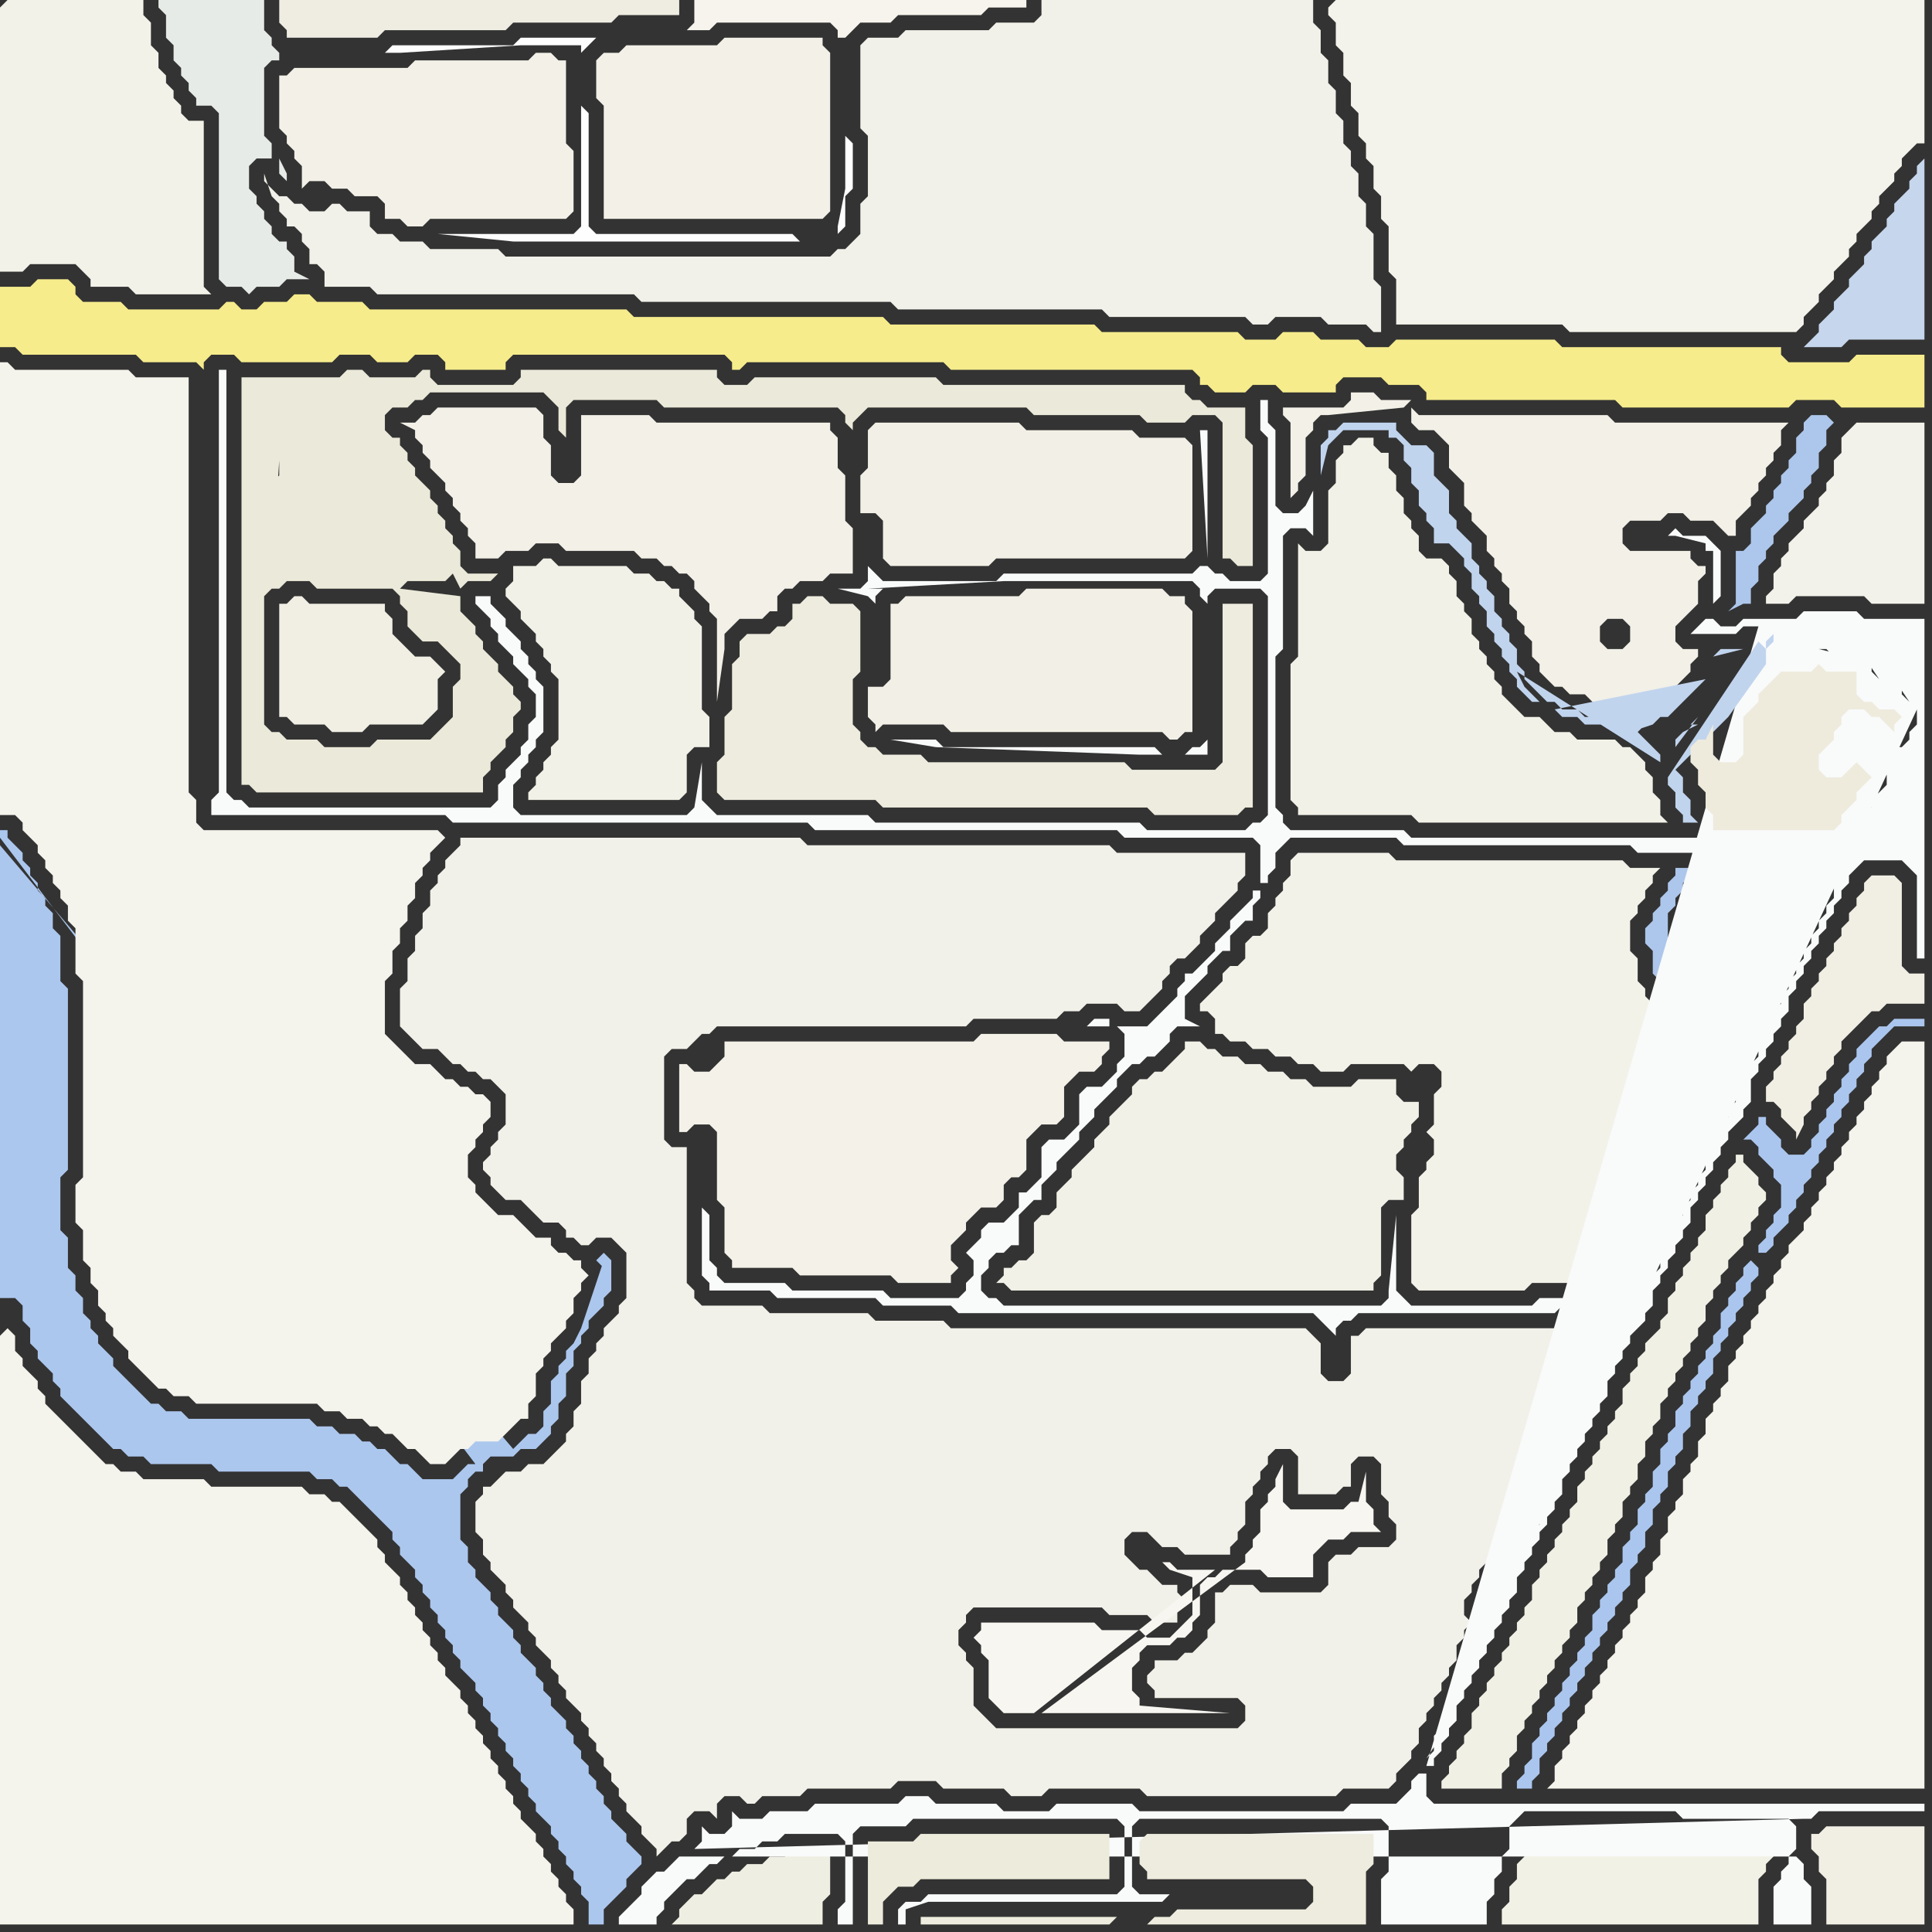 <svg width="256" height="256" xmlns="http://www.w3.org/2000/svg"><rect width="100%" height="100%" fill="#333333" stroke="none"/><script> 
var tempColor;
function hoverPath(evt){
obj = evt.target;
tempColor = obj.getAttribute("fill");
obj.setAttribute("fill","red");
//alert(tempColor);
//obj.setAttribute("stroke","red");}
function recoverPath(evt){
obj = evt.target;
obj.setAttribute("fill", tempColor);
//obj.setAttribute("stroke", tempColor);
}</script><path onmouseover="hoverPath(evt)" onmouseout="recoverPath(evt)" fill="rgb(246,236,140)" d="M  0,40l 0,6 2,0 1,1 15,0 1,1 7,0 1,1 0,-1 1,-1 3,0 1,1 12,0 1,-1 4,0 1,1 4,0 1,-1 3,0 1,1 0,1 8,0 0,-1 1,-1 28,0 1,1 0,1 1,0 1,-1 26,0 1,1 32,0 1,1 0,1 1,0 1,1 4,0 1,-1 3,0 1,1 7,0 0,-1 1,-1 5,0 1,1 4,0 1,1 0,1 25,0 1,1 22,0 1,-1 5,0 1,1 11,0 0,-7 -9,0 -1,1 -8,0 -1,-1 0,-1 -29,0 -1,-1 -21,0 -1,1 -3,0 -1,-1 -5,0 -1,-1 -4,0 -1,1 -4,0 -1,-1 -18,0 -1,-1 -27,0 -1,-1 -33,0 -1,-1 -34,0 -1,-1 -6,0 -1,-1 -2,0 -1,1 -3,0 -1,1 -2,0 -1,-1 -1,0 -1,1 -12,0 -1,-1 -5,0 -1,-1 0,-1 -1,-1 -4,0 -1,1 -4,0Z"/>
<path onmouseover="hoverPath(evt)" onmouseout="recoverPath(evt)" fill="rgb(172,199,238)" d="M  0,112l 0,60 2,0 1,1 0,2 1,1 0,2 1,1 0,1 1,1 1,1 0,1 1,1 0,1 1,1 1,1 1,1 1,1 1,1 1,1 1,1 1,0 1,1 2,0 1,1 8,0 1,1 12,0 1,1 2,0 1,1 1,0 1,1 1,1 1,1 1,1 1,1 1,1 0,1 1,1 0,1 1,1 1,1 0,1 1,1 0,1 1,1 0,1 1,1 0,1 1,1 0,1 1,1 0,1 1,1 0,1 1,1 1,1 0,1 1,1 0,1 1,1 0,1 1,1 0,1 1,1 0,1 1,1 0,1 1,1 0,1 1,1 0,1 1,1 0,1 1,1 1,1 0,1 1,1 0,1 1,1 0,1 1,1 0,1 1,1 0,1 1,1 0,3 2,0 0,-2 3,-3 0,-1 1,-1 1,-1 0,-1 -1,-1 0,0 -1,-1 0,-1 -1,-1 -1,-1 0,-1 -1,-1 0,-1 -1,-1 0,-1 -1,-1 0,-1 -1,-1 0,-1 -1,-1 0,-1 -1,-1 0,-1 -1,-1 -1,-1 0,-1 -1,-1 0,-1 -1,-1 0,-1 -1,-1 -1,-1 0,-1 -1,-1 0,-1 -1,-1 -1,-1 0,-1 -1,-1 0,-1 -1,-1 -1,-1 0,-1 -1,-1 0,-2 -1,-1 0,-6 1,-1 0,-1 1,-1 1,0 0,-1 1,-1 3,0 1,-1 2,0 1,-1 1,-1 0,-1 1,-1 0,-2 1,-1 0,-3 1,-1 0,-2 1,-1 0,-1 1,-1 0,-1 1,-1 1,-1 0,-1 1,-1 0,-4 -1,-1 0,0 -1,1 0,0 1,1 0,2 -1,1 0,1 -1,1 0,1 1,-1 0,0 1,-2 0,-4 -3,9 0,0 -1,2 -1,1 0,1 -1,1 0,1 -1,1 0,3 -1,1 0,2 -1,1 -1,0 -1,1 -1,1 -68,-80 63,82 -1,0 -1,1 -1,1 -4,0 -1,-1 -1,-1 -1,0 -1,-1 -1,-1 -1,0 -1,-1 -1,0 -1,-1 -2,0 -1,-1 -2,0 -1,-1 -16,0 -1,-1 -2,0 -1,-1 -1,0 -1,-1 -1,-1 -1,-1 -1,-1 -1,-1 0,-1 -1,-1 -1,-1 0,-1 -1,-1 0,-1 -1,-1 0,-2 -1,-1 0,-2 -1,-1 0,-4 -1,-1 0,-7 1,-1 0,-24 -1,-1 0,-6 -1,-1 0,-2 -1,-1 0,-1 -1,-1 0,-1 -1,-1 0,-1 -1,-1 0,-1 -1,-1 -1,-1 0,-1 -1,0 0,1 63,83 -63,-82Z"/>
<path onmouseover="hoverPath(evt)" onmouseout="recoverPath(evt)" fill="rgb(242,240,231)" d="M  37,12l 0,5 1,1 0,1 1,1 0,1 1,1 0,3 1,-1 2,0 1,1 2,0 1,1 3,0 1,1 0,2 2,0 1,1 2,0 1,-1 18,0 1,-1 0,-8 -1,-1 0,-11 -1,0 -1,-1 -2,0 -1,1 -15,0 -1,1 -15,0 -1,1 -1,0Z"/>
<path onmouseover="hoverPath(evt)" onmouseout="recoverPath(evt)" fill="rgb(242,241,233)" d="M  66,196l 0,0 -1,1 -1,0 0,1 -1,1 0,4 1,1 0,2 1,1 0,1 1,1 1,1 0,1 1,1 0,1 1,1 1,1 0,1 1,1 0,1 1,1 1,1 0,1 1,1 0,1 1,1 0,1 1,1 1,1 0,1 1,1 0,1 1,1 0,1 1,1 0,1 1,1 0,1 1,1 0,1 1,1 0,1 1,1 1,1 0,1 1,1 1,1 0,1 1,-1 0,0 1,-1 1,0 1,-1 0,-2 1,-1 2,0 1,1 0,-2 1,-1 2,0 1,1 1,0 1,-1 5,0 1,-1 11,0 1,-1 5,0 1,1 8,0 1,1 4,0 1,-1 12,0 1,1 25,0 1,-1 6,0 1,-1 0,-1 1,-1 1,-1 0,-1 1,-1 0,-2 1,-1 0,-1 1,-1 0,-1 1,-1 0,-1 1,-1 0,-1 1,-1 0,-2 1,-1 0,-1 1,-1 -1,-1 0,-2 1,-1 0,-1 1,-1 0,-1 1,-1 2,0 0,-1 1,-1 0,-1 1,-1 0,-1 1,-1 0,-2 1,-1 0,-1 1,-1 0,-1 1,-1 0,-1 1,-1 0,-2 1,-1 0,-1 1,-1 -1,-1 0,-2 1,-1 2,0 0,-1 1,-1 0,-1 1,-1 0,-1 1,-1 0,-1 -2,0 -1,-1 -2,0 -1,1 -26,0 -1,1 -1,0 0,5 -1,1 -2,0 -1,-1 0,-4 -1,-1 -1,-1 -47,0 -1,-1 -9,0 -1,-1 -13,0 -1,-1 -8,0 -1,-1 0,-1 -1,-1 0,-18 -2,0 -1,-1 0,-11 1,-1 2,0 1,-1 1,-1 1,0 1,-1 33,0 1,-1 11,0 1,-1 2,0 1,-1 4,0 1,1 2,0 1,-1 1,-1 1,-1 0,-1 1,-1 0,-1 1,-1 1,0 1,-1 1,-1 0,-1 1,-1 1,-1 0,-1 1,-1 1,-1 1,-1 0,-1 1,-1 0,-3 -17,0 -1,-1 -40,0 -1,-1 -45,0 0,1 -1,1 -1,1 0,1 -1,1 0,1 -1,1 0,2 -1,1 0,2 -1,1 0,2 -1,1 0,3 -1,1 0,5 1,1 0,0 1,1 1,1 2,0 1,1 1,1 1,0 1,1 1,0 1,1 1,0 1,1 1,1 0,4 -1,1 0,1 -1,1 0,1 -1,1 0,1 1,1 0,1 1,1 1,1 2,0 1,1 1,1 1,1 2,0 1,1 0,1 1,0 1,1 1,0 1,-1 2,0 1,1 1,1 0,6 -1,1 0,1 -1,1 -1,1 0,1 -1,1 0,1 -1,1 0,2 -1,1 0,3 -1,1 0,2 -1,1 0,1 -1,1 -2,2 -2,0 -1,1 -2,0 -1,1 79,33 -13,0 -1,-1 -1,-1 -1,-1 0,-5 -1,-1 0,-1 -1,-1 0,-2 1,-1 0,-1 1,-1 17,0 1,1 5,0 1,1 3,0 0,-2 1,-1 -1,-1 0,-1 -2,0 -1,-1 -1,-1 -1,0 -2,-2 0,-2 1,-1 2,0 1,1 1,1 2,0 1,1 6,0 0,-1 1,-1 0,-1 1,-1 0,-3 1,-1 0,-1 1,-1 0,-1 1,-1 0,-1 1,-1 2,0 1,1 0,5 5,0 1,-1 1,0 0,-3 1,-1 2,0 1,1 0,4 1,1 0,2 1,1 0,2 -1,1 -4,0 -1,1 -2,0 -1,1 0,3 -1,1 -8,0 -1,-1 -3,0 -1,1 -1,0 0,4 -1,1 0,1 -1,1 -1,1 -1,0 -1,1 -3,0 0,1 -1,1 0,1 1,1 0,1 11,0 1,1 0,2 -1,1 -19,0 -79,-33Z"/>
<path onmouseover="hoverPath(evt)" onmouseout="recoverPath(evt)" fill="rgb(242,241,232)" d="M  156,140l -2,2 -1,0 -1,1 -1,0 -1,1 0,1 -1,1 -1,1 -1,1 0,1 -1,1 -1,1 0,1 -1,1 -1,1 -1,1 0,1 -1,1 -1,1 0,2 -1,1 -1,0 -1,1 0,4 -1,1 -1,0 -1,1 -1,0 0,1 -1,1 1,0 1,1 48,0 0,-1 1,-1 0,-9 1,-1 2,0 0,-3 -1,-1 0,-2 1,-1 0,-1 1,-1 0,-1 1,-1 0,-2 -2,0 -1,-1 0,-2 -5,0 -1,1 -5,0 -1,-1 -2,0 -1,-1 -2,0 -1,-1 -2,0 -1,-1 -2,0 -1,-1 -1,0 -1,-1 -2,0 0,1 -1,1Z"/>
<path onmouseover="hoverPath(evt)" onmouseout="recoverPath(evt)" fill="rgb(243,242,233)" d="M  171,116l -1,1 0,1 -1,1 0,1 -1,1 0,2 -1,1 -1,0 -1,1 0,2 -1,1 -1,0 -1,1 0,1 -1,1 -1,1 -1,1 0,1 1,0 1,1 0,2 1,0 1,1 2,0 1,1 2,0 1,1 2,0 1,1 2,0 1,1 3,0 1,-1 7,0 1,1 0,0 1,-1 2,0 1,1 0,2 -1,1 0,4 -1,1 1,1 0,2 -1,1 0,1 -1,1 0,4 -1,1 0,9 1,1 14,0 1,-1 13,0 0,-1 1,-1 1,-1 0,-2 1,-1 0,-1 1,-1 0,-1 1,-1 0,-1 1,-1 0,-1 1,-1 0,-1 1,-1 0,-2 1,-1 0,-1 1,-1 0,-1 1,-1 -1,-1 0,-1 -1,-1 0,-1 -1,-1 0,-1 -1,-1 -1,-1 0,-1 -1,-1 0,-1 -1,-1 -1,-1 0,-1 -1,-1 0,-1 -1,-1 0,-3 -1,-1 0,-4 1,-1 0,-1 1,-1 0,-1 1,-1 0,-1 1,-1 -4,0 -1,-1 -30,0 -1,-1 -12,0 -1,1Z"/>
<path onmouseover="hoverPath(evt)" onmouseout="recoverPath(evt)" fill="rgb(242,241,231)" d="M  172,80l 0,7 -1,1 0,18 1,1 0,1 15,0 1,1 33,0 -1,-1 0,-2 -1,-1 0,-2 -1,-1 0,-1 -1,-1 -1,-1 -1,0 -1,-1 -5,0 -1,-1 -2,0 -1,-1 -1,-1 -2,0 -1,-1 -1,-1 -1,-1 0,-1 -1,-1 0,-1 -1,-1 0,-1 -1,-1 0,-1 -1,-1 0,-2 -1,-1 0,-1 -1,-1 0,-2 -1,-1 0,-1 -1,-1 -2,0 -1,-1 0,-2 -1,-1 0,-1 -1,-1 0,-2 -1,-1 0,-2 -1,-1 0,-2 -1,0 -1,-1 0,-1 -2,0 -1,1 -1,0 0,1 -1,1 0,3 -1,1 0,7 -1,1 -2,0 -1,-1Z"/>
<path onmouseover="hoverPath(evt)" onmouseout="recoverPath(evt)" fill="rgb(241,240,229)" d="M  232,155l 0,0 -1,-1 0,-1 -1,0 0,1 -1,1 0,1 -1,1 0,1 -1,1 0,1 -1,1 0,2 -1,1 0,1 -1,1 0,1 -1,1 0,1 -1,1 0,1 -1,1 0,2 -1,1 0,1 -1,1 -1,1 0,1 -1,1 0,1 -1,1 0,1 -1,1 0,2 -1,1 0,1 -1,1 0,1 -1,1 0,1 -1,1 0,1 -1,1 0,1 -1,1 0,2 -1,1 0,1 -1,1 0,1 -1,1 0,1 -1,1 0,1 -1,1 0,1 -1,1 0,2 -1,1 0,1 -1,1 0,1 -1,1 0,1 -1,1 0,1 -1,1 0,1 -1,1 0,1 -1,1 0,1 -1,1 0,2 -1,1 0,1 -1,1 0,1 -1,1 0,1 -1,1 0,1 8,0 0,-2 1,-1 0,-1 1,-1 0,-2 1,-1 0,-1 1,-1 0,-1 1,-1 0,-1 1,-1 0,-1 1,-1 0,-1 1,-1 0,-1 1,-1 0,-1 1,-1 0,-2 1,-1 0,-1 1,-1 0,-1 1,-1 0,-1 1,-1 0,-2 1,-1 0,-1 1,-1 0,-2 1,-1 0,-1 1,-1 0,-2 1,-1 0,-2 1,-1 0,-1 1,-1 0,-2 1,-1 0,-1 1,-1 0,-1 1,-1 0,-1 1,-1 0,-1 1,-1 0,-1 1,-1 0,-2 1,-1 0,-1 1,-1 0,-1 1,-1 0,-1 2,-2 0,-1 1,-1 0,-1 1,-1 0,-1 1,-1 0,-1 -1,-1 0,-1 -1,-1Z"/>
<path onmouseover="hoverPath(evt)" onmouseout="recoverPath(evt)" fill="rgb(173,198,235)" d="M  239,56l 0,1 -1,1 0,2 -1,1 0,1 -1,1 0,1 -1,1 0,1 -1,1 0,1 -1,1 -1,1 0,2 -1,1 -1,0 0,7 -1,1 2,-1 1,0 0,-2 1,-1 0,-2 1,-1 0,-1 1,-1 0,-1 2,-2 0,-1 2,-2 0,-1 1,-1 0,-1 1,-1 0,-2 1,-1 0,-2 1,-1 -1,-1 -2,0 -1,1Z"/>
<path onmouseover="hoverPath(evt)" onmouseout="recoverPath(evt)" fill="rgb(198,214,236)" d="M  253,24l 0,1 -1,1 -1,1 0,1 -1,1 0,1 -1,1 -1,1 0,1 -1,1 0,1 -1,1 -1,1 0,1 -1,1 -1,1 0,1 -1,1 -1,1 0,1 -1,1 -1,1 5,0 1,-1 10,0 0,-24 -1,1 0,1 -1,1Z"/>
<path onmouseover="hoverPath(evt)" onmouseout="recoverPath(evt)" fill="rgb(243,242,233)" d="M  0,1l 0,35 3,0 1,-1 6,0 1,1 1,1 0,1 5,0 1,1 10,0 -1,-1 0,-22 -2,0 -1,-1 0,-1 -1,-1 0,-1 -1,-1 0,-1 -1,-1 0,-2 -1,-1 0,-3 -1,-1 0,-2 -18,0 -1,1Z"/>
<path onmouseover="hoverPath(evt)" onmouseout="recoverPath(evt)" fill="rgb(244,243,236)" d="M  0,177l 0,78 76,0 0,-2 -1,-1 0,-1 -1,-1 0,-1 -1,-1 0,-1 -1,-1 0,-1 -1,-1 0,-1 -1,-1 -1,-1 0,-1 -1,-1 0,-1 -1,-1 0,-1 -1,-1 0,-1 -1,-1 0,-1 -1,-1 0,-1 -1,-1 0,-1 -1,-1 0,-1 -1,-1 0,-1 -1,-1 -1,-1 0,-1 -1,-1 0,-1 -1,-1 0,-1 -1,-1 0,-1 -1,-1 0,-1 -1,-1 0,-1 -1,-1 0,-1 -1,-1 -1,-1 0,-1 -1,-1 0,-1 -2,-2 -1,-1 -1,-1 -1,-1 -1,0 -1,-1 -2,0 -1,-1 -12,0 -1,-1 -8,0 -1,-1 -2,0 -1,-1 -1,0 -1,-1 -1,-1 -1,-1 -1,-1 -1,-1 -1,-1 -1,-1 -1,-1 0,-1 -1,-1 0,-1 -1,-1 -1,-1 0,-1 -1,-1 0,-2 -1,-1 -1,1 0,-3Z"/>
<path onmouseover="hoverPath(evt)" onmouseout="recoverPath(evt)" fill="rgb(239,236,225)" d="M  39,0l -2,0 0,3 1,1 0,1 12,0 1,-1 16,0 1,-1 13,0 1,-1 8,0 0,-2Z"/>
<path onmouseover="hoverPath(evt)" onmouseout="recoverPath(evt)" fill="rgb(242,240,231)" d="M  77,57l 0,6 -1,1 -2,0 -1,-1 0,-4 -1,-1 0,-3 -1,-1 -13,0 -1,1 -1,0 -1,1 -2,0 2,1 0,1 1,1 0,1 1,1 0,1 1,1 1,1 0,1 1,1 0,1 1,1 0,1 1,1 0,1 1,1 0,2 3,0 1,-1 3,0 1,-1 3,0 1,1 9,0 1,1 2,0 1,1 1,0 1,1 1,0 1,1 0,1 1,1 1,1 0,1 1,1 0,11 1,-7 0,-2 1,-1 1,-1 3,0 1,-1 1,0 0,-2 1,-1 1,0 1,-1 3,0 1,-1 3,0 0,-6 -1,-1 0,-6 -1,-1 0,-4 -1,-1 0,-1 -23,0 -1,-1 -9,0Z"/>
<path onmouseover="hoverPath(evt)" onmouseout="recoverPath(evt)" fill="rgb(242,240,231)" d="M  80,7l 0,0 -1,1 0,5 1,1 0,15 29,0 1,-1 0,-21 -1,-1 0,-1 -13,0 -1,1 -12,0 -1,1Z"/>
<path onmouseover="hoverPath(evt)" onmouseout="recoverPath(evt)" fill="rgb(239,238,226)" d="M  106,245l -1,0 -1,1 -2,0 -1,1 -2,0 -1,1 -1,0 -1,1 -1,0 -1,1 -1,1 -1,0 -1,1 -1,1 0,1 -1,1 20,0 0,-3 1,-1 0,-6Z"/>
<path onmouseover="hoverPath(evt)" onmouseout="recoverPath(evt)" fill="rgb(244,243,235)" d="M  176,1l 0,1 1,1 0,3 1,1 0,3 1,1 0,3 1,1 0,3 1,1 0,2 1,1 0,3 1,1 0,3 1,1 0,6 1,1 0,6 22,0 1,1 30,0 1,-1 0,-1 1,-1 1,-1 0,-1 1,-1 1,-1 0,-1 1,-1 1,-1 0,-1 1,-1 0,-1 1,-1 1,-1 0,-1 1,-1 0,-1 1,-1 1,-1 0,-1 1,-1 0,-1 1,-1 1,-1 1,0 0,-19 -78,0 -1,1Z"/>
<path onmouseover="hoverPath(evt)" onmouseout="recoverPath(evt)" fill="rgb(242,241,230)" d="M  202,245l 0,1 -1,1 0,2 -1,1 0,2 -1,1 0,2 34,0 0,-6 1,-1 0,-1 1,-1 0,-1 1,-1 0,-1 -14,0 -1,-1 -18,0 -1,1Z"/>
<path onmouseover="hoverPath(evt)" onmouseout="recoverPath(evt)" fill="rgb(173,198,235)" d="M  221,117l 0,1 -1,1 0,1 -1,1 0,1 -1,1 0,2 1,1 0,3 1,1 0,1 1,1 0,1 1,1 1,1 0,1 1,1 0,1 1,1 1,1 0,1 1,1 0,1 1,1 0,-1 1,-1 0,-1 -1,-1 0,-1 -1,-1 0,-1 -1,-1 -1,-1 0,-1 -1,-1 -1,-1 0,-1 -1,-1 0,-1 -1,-1 0,-7 1,-1 0,-1 1,-1 0,-1 1,-1 0,-1 -2,0 0,1 -1,1Z"/>
<path onmouseover="hoverPath(evt)" onmouseout="recoverPath(evt)" fill="rgb(241,240,228)" d="M  226,117l 0,0 -1,1 0,1 -1,1 0,1 -1,1 0,5 1,1 0,1 1,1 0,1 1,1 1,1 0,1 1,1 1,1 0,1 1,1 0,1 1,0 0,-2 1,-1 0,-1 1,-1 0,-1 1,-1 0,-1 1,-1 0,-1 1,-1 0,-1 1,-1 0,-1 1,-1 0,-1 1,-1 0,-1 1,-1 0,-1 1,-1 0,-2 -1,-1 -14,0Z"/>
<path onmouseover="hoverPath(evt)" onmouseout="recoverPath(evt)" fill="rgb(241,239,228)" d="M  241,246l 0,2 1,1 0,6 13,0 0,-13 -13,0 -1,1 -1,0 0,2 1,1Z"/>
<path onmouseover="hoverPath(evt)" onmouseout="recoverPath(evt)" fill="rgb(243,242,234)" d="M  245,57l 0,0 -1,1 0,2 -1,1 0,2 -1,1 0,1 -1,1 0,1 -1,1 -1,1 0,1 -1,1 -1,1 0,1 -1,1 0,1 -1,1 0,2 -1,1 0,1 3,0 1,-1 9,0 1,1 7,0 0,-24 -9,0 -1,1Z"/>
<path onmouseover="hoverPath(evt)" onmouseout="recoverPath(evt)" fill="rgb(244,243,236)" d="M  2,49l 0,0 -1,-1 -1,0 0,60 2,0 1,1 0,1 1,1 1,1 0,1 1,1 0,1 1,1 0,1 1,1 0,1 1,1 0,2 1,1 0,6 1,1 0,26 -1,1 0,5 1,1 0,4 1,1 0,2 1,1 0,2 1,1 0,1 1,1 0,1 1,1 1,1 0,1 1,1 1,1 1,1 1,1 1,0 1,1 2,0 1,1 16,0 1,1 2,0 1,1 2,0 1,1 1,0 1,1 1,0 1,1 1,1 1,0 1,1 1,1 2,0 1,-1 1,-1 1,0 1,-1 3,0 1,-1 1,-1 1,-1 1,0 0,-2 1,-1 0,-3 1,-1 0,-1 1,-1 0,-1 1,-1 1,-1 0,-1 1,-1 0,-2 1,-1 0,-1 1,-1 -1,-1 0,-1 -1,0 -1,-1 -1,0 -1,-1 0,-1 -2,0 -1,-1 -1,-1 -1,-1 -2,0 -1,-1 -1,-1 -1,-1 0,-1 -1,-1 0,-3 1,-1 0,-1 1,-1 0,-1 1,-1 0,-2 -1,-1 -1,0 -1,-1 -1,0 -1,-1 -1,0 -1,-1 -1,-1 -2,0 -1,-1 -1,-1 -1,-1 -1,-1 0,-7 1,-1 0,-3 1,-1 0,-2 1,-1 0,-2 1,-1 0,-2 1,-1 0,-1 1,-1 0,-1 1,-1 1,-1 -1,-1 -31,0 -1,-1 0,-3 -1,-1 0,-55 -7,0 -1,-1Z"/>
<path onmouseover="hoverPath(evt)" onmouseout="recoverPath(evt)" fill="rgb(231,235,231)" d="M  36,5l -1,-1 0,-4 -14,0 0,1 1,1 0,3 1,1 0,2 1,1 0,1 1,1 0,1 1,1 0,1 2,0 1,1 0,22 1,1 2,0 1,1 1,-1 3,0 1,-1 3,0 -2,-1 0,-2 -1,-1 0,-1 -1,0 -1,-1 0,-1 -1,-1 0,-1 -1,-1 0,-1 -1,-1 0,-3 1,-1 2,0 0,-2 -1,-1 0,-9 1,-1 1,0 0,-1 -1,-1 0,-1 1,16 0,2 1,1 0,-1 -1,-2 -1,-16Z"/>
<path onmouseover="hoverPath(evt)" onmouseout="recoverPath(evt)" fill="rgb(241,239,228)" d="M  37,82l 0,13 1,0 1,1 4,0 1,1 4,0 1,-1 7,0 1,-1 1,-1 0,-4 1,-1 -1,-1 0,0 -1,-1 -2,0 -1,-1 -1,-1 -1,-1 0,-2 -1,-1 0,-1 -10,0 -1,-1 -1,0 -1,1 -1,0Z"/>
<path onmouseover="hoverPath(evt)" onmouseout="recoverPath(evt)" fill="rgb(242,240,230)" d="M  45,58l -3,0 0,2 -1,1 -2,0 0,3 -1,1 0,10 5,0 1,1 8,0 1,-1 5,0 -1,-1 0,-1 -1,-1 0,-1 -1,-1 0,-1 -1,-1 -1,-1 0,-1 -1,-1 0,-1 -1,-1 0,-1 -1,-1 0,-1 -1,-1 0,-1Z"/>
<path onmouseover="hoverPath(evt)" onmouseout="recoverPath(evt)" fill="rgb(235,233,217)" d="M  61,90l 0,0 -1,1 0,4 -1,1 -1,1 -1,1 -7,0 -1,1 -6,0 -1,-1 -4,0 -1,-1 -1,0 -1,-1 0,-17 1,-1 1,0 1,-1 3,0 1,1 10,0 1,1 0,1 1,1 0,2 1,1 1,1 2,0 2,2 1,1 0,2 -8,-12 0,0 1,-1 5,0 1,-1 0,0 1,2 0,0 1,-1 3,0 1,-1 -4,0 -1,-1 0,-2 -1,-1 0,-1 -1,-1 0,-1 -1,-1 0,-1 -1,-1 0,-1 -1,-1 -1,-1 0,-1 -1,-1 0,-1 -1,-1 0,-1 -1,0 -1,-1 0,-2 1,-1 2,0 1,-1 1,0 1,-1 15,0 1,1 1,1 0,3 1,1 0,-4 1,-1 11,0 1,1 23,0 1,1 0,1 1,1 0,-1 1,-1 0,0 1,-1 21,0 1,1 14,0 1,1 5,0 1,-1 3,0 1,1 0,18 1,0 1,1 2,0 0,-16 -1,-1 0,-4 -5,0 -1,-1 -1,0 -1,-1 0,-1 -32,0 -1,-1 -24,0 -1,1 -3,0 -1,-1 0,-1 -26,0 0,1 -1,1 -10,0 -1,-1 0,-1 -1,0 -1,1 -6,0 -1,-1 -2,0 -1,1 -13,0 0,54 1,0 1,1 30,0 0,-2 1,-1 0,-1 1,-1 1,-1 0,-1 1,-1 0,-2 1,-1 0,-1 -1,-1 0,-1 -1,-1 -1,-1 0,-1 -1,-1 -1,-1 0,-1 -1,-1 0,-1 -1,-1 -1,-1 0,-2 -8,-1 8,12 -11,-34 -9,0 -1,1 0,0 10,-1 11,34 -21,-32 -1,1 1,0 0,-1 21,32 -10,-32 1,1 0,1 1,1 0,1 1,1 0,1 1,1 0,1 1,1 1,1 0,1 1,1 0,1 1,1 0,1 1,1 0,-1 -1,-2 -1,-2 -1,-2 -2,-3 -1,-2 -1,-2 -2,-2 10,32 -24,-29 0,2 -1,1 0,12 1,-15 24,29Z"/>
<path onmouseover="hoverPath(evt)" onmouseout="recoverPath(evt)" fill="rgb(249,250,250)" d="M  91,246l -1,0 -1,1 -1,1 -1,0 -1,1 -1,1 0,1 -1,1 -1,1 -1,1 0,1 5,0 0,-1 1,-1 0,-1 1,-1 1,-1 1,-1 1,0 1,-1 1,-1 1,0 1,-1 1,0 1,-1 2,0 1,-1 2,0 1,-1 7,0 1,1 0,8 -1,1 0,2 2,0 0,-12 1,-1 6,0 1,-1 27,0 1,1 0,8 -1,1 -25,0 -1,1 -2,0 -1,1 0,2 1,0 0,-2 3,-1 31,0 1,-1 -4,0 -1,-1 0,-8 1,-1 32,0 1,1 0,6 -1,1 0,6 14,0 0,-3 1,-1 0,-2 1,-1 0,-2 1,-1 0,-3 1,-1 1,-1 20,0 1,1 14,0 1,1 0,3 -1,1 0,1 -1,1 0,1 -1,1 0,5 5,0 0,-5 -1,-1 0,-2 -1,-1 -147,0 148,-5 1,0 1,-1 14,0 0,-1 -65,0 -1,-1 0,-3 -1,0 -1,1 0,1 -1,1 -1,1 -6,0 -1,1 -27,0 -1,-1 -10,0 -1,1 -6,0 -1,-1 -8,0 -1,-1 -3,0 -1,1 -11,0 -1,1 -5,0 -1,1 -3,0 -1,-1 0,2 -1,1 -2,0 -1,-1 0,2 -1,1 147,-4 -148,5 98,-12 1,0 0,-1 1,-1 0,-1 1,-1 0,-1 1,-1 0,-2 1,-1 0,-1 1,-1 0,-1 1,-1 0,-1 1,-1 0,-1 1,-1 0,-1 1,-1 0,-1 1,-1 0,-1 1,-1 0,-2 1,-1 0,-1 1,-1 0,-1 1,-1 0,-1 1,-1 0,-1 1,-1 0,-1 1,-1 0,-2 1,-1 0,-1 1,-1 0,-1 1,-1 0,-1 1,-1 0,-1 1,-1 0,-1 1,-1 0,-2 1,-1 0,-1 1,-1 0,-1 1,-1 0,-1 1,-1 1,-1 0,-1 1,-1 0,-2 1,-1 0,-1 1,-1 0,-1 1,-1 0,-1 1,-1 0,-1 1,-1 0,-2 1,-1 0,-1 1,-1 0,-1 1,-1 0,-1 1,-1 0,-1 1,-1 0,-1 1,-1 1,-1 0,-1 1,-1 0,-3 1,-1 0,-1 1,-1 0,-1 1,-1 0,-1 1,-1 0,-1 1,-1 0,-2 1,-1 0,-1 1,-1 0,-1 1,-1 0,-1 1,-1 0,-1 1,-1 0,-1 1,-1 0,-1 1,-1 0,-1 1,-1 0,-1 1,-1 1,-1 5,0 1,1 1,1 0,11 1,0 0,-45 -8,0 -1,-1 -7,0 -1,1 -7,0 -1,1 -2,0 -1,-1 -1,0 -1,1 -1,1 6,0 1,-1 2,0 -44,151 -98,12 163,-152 0,2 -1,1 0,1 -1,1 -2,0 -1,-1 -1,-1 -1,1 0,1 1,1 0,0 1,1 1,1 0,2 -1,1 -1,1 0,1 -1,1 -1,1 0,1 -1,1 -1,1 -18,0 -1,-1 -38,0 -1,-1 -15,0 -1,-1 0,-1 -1,-1 0,-20 1,-1 0,-15 1,-1 2,0 1,1 0,-6 -1,2 0,0 -1,1 -2,0 -1,-1 0,-10 -1,-1 0,-3 -1,0 0,4 1,1 0,18 -1,1 -4,0 -1,-1 -1,0 -1,-1 -1,0 -1,1 -25,0 -1,1 -15,0 -1,-1 -1,-1 0,2 -1,1 -3,0 4,1 0,0 1,1 0,-1 1,-1 -2,0 18,-1 25,0 1,1 0,1 1,1 0,18 -1,1 -1,0 -1,1 -3,0 -1,-1 -28,0 -1,-1 -6,0 6,1 0,0 27,1 9,0 0,-21 1,-1 6,0 1,1 0,29 -1,1 -1,0 -1,1 -13,0 -1,-1 -35,0 -1,-1 -20,0 -1,-1 -1,-1 0,-5 -1,6 0,0 -1,1 -22,0 -1,-1 0,-3 1,-1 0,-1 1,-1 0,-1 1,-1 0,-1 1,-1 0,-6 -1,-1 0,-1 -1,-1 0,-1 -1,-1 0,-1 -2,-2 0,-1 -1,-1 -1,-1 0,-1 -2,0 0,1 1,1 0,0 1,1 0,1 1,1 0,1 1,1 1,1 0,1 1,1 1,1 0,1 1,1 0,3 -1,1 0,2 -1,1 0,1 -1,1 -1,1 0,1 -1,1 0,2 -1,1 -32,0 -1,-1 -1,0 -1,-1 0,-56 -1,0 0,56 -1,1 0,2 31,0 1,1 47,0 1,1 40,0 1,1 17,0 1,1 0,5 1,0 0,-1 1,-1 0,-2 1,-1 1,-1 14,0 1,1 30,0 1,1 24,0 1,1 1,1 0,4 -1,1 0,1 -1,1 0,1 -1,1 0,1 -1,1 0,1 -1,1 0,1 -1,1 0,1 -1,1 0,1 -1,1 0,1 -1,1 0,1 -1,1 0,2 -1,1 -1,0 0,2 -1,1 0,2 -1,1 0,1 -1,1 0,1 -1,1 0,1 -1,1 0,2 -1,1 0,1 -1,1 0,1 -1,1 0,1 -1,1 0,1 -1,1 0,1 -1,1 0,2 -1,1 -1,1 0,1 -1,1 -13,0 -1,1 -16,0 -1,-1 -1,-1 0,-10 -1,10 0,1 -1,1 -50,0 -1,-1 -1,0 -1,-1 0,-2 1,-1 0,-1 1,-1 1,0 1,-1 1,0 0,-4 2,-2 1,0 0,-2 1,-1 1,-1 0,-1 1,-1 1,-1 1,-1 0,-1 1,-1 1,-1 0,-1 1,-1 1,-1 1,-1 0,-1 1,-1 1,-1 1,0 1,-1 1,0 1,-1 1,-1 0,-1 1,-1 3,0 -2,-1 0,-3 1,-1 1,-1 1,-1 0,-1 1,-1 1,-1 1,0 0,-2 1,-1 1,-1 1,0 0,-2 1,-1 0,-1 -1,0 0,1 -1,1 -1,1 -1,1 0,1 -2,2 0,1 -2,2 -1,1 -1,0 0,1 -1,1 0,1 -1,1 -1,1 -2,2 -4,0 1,1 0,3 -1,1 0,1 -1,1 -1,1 -2,0 -1,1 0,4 -1,1 -1,1 -2,0 -1,1 0,4 -1,1 -1,1 -1,0 0,2 -2,2 -2,0 -1,1 0,1 -1,1 -1,1 1,1 0,2 -1,1 0,1 -1,1 -9,0 -1,-1 -12,0 -1,-1 -8,0 -1,-1 0,-1 -1,-1 0,-6 -1,-1 0,9 1,1 0,1 8,0 1,1 13,0 1,1 9,0 1,1 47,0 1,1 2,2 0,-1 1,-1 1,0 1,-1 26,0 1,-1 4,0 1,1 2,0 1,1 0,3 -1,1 0,1 -1,1 0,1 -1,1 0,1 -1,1 -2,0 1,1 0,2 -1,1 0,1 -1,1 0,2 -1,1 0,1 -1,1 0,1 -1,1 0,1 -1,1 0,2 -1,1 0,1 -1,1 0,1 -1,1 0,1 -1,1 -2,0 0,1 -1,1 0,1 -1,1 1,1 0,2 -1,1 0,1 -1,1 0,2 -1,1 0,1 -1,1 0,1 -1,1 0,1 -1,1 0,1 -1,1 0,2 -1,1 2,-3 0,0 1,-2 4,-9 1,-2 57,-123 -163,152 56,-111 -2,0 -1,1 3,0 0,-1 -56,111 69,-172 0,-17 -1,0 1,17 -69,172 162,-153 -1,-1 0,-1 -1,-1 0,0 2,3 -162,153 136,-166 1,-1 0,-6 -1,-1 -1,-1 -3,0 -1,-1 -1,1 1,0 4,1 0,1 1,0 0,7 -136,166 158,-156 0,0 -1,-1 0,-1 -1,-1 0,0 2,3 -158,156 146,-161 0,1 -1,1 3,0 1,-1 2,0 1,1 2,0 -8,-2 -146,161Z"/>
<path onmouseover="hoverPath(evt)" onmouseout="recoverPath(evt)" fill="rgb(243,241,232)" d="M  95,141l -1,1 -2,0 -1,-1 -1,0 0,9 1,0 1,-1 2,0 1,1 0,9 1,1 0,6 1,1 0,1 8,0 1,1 12,0 1,1 7,0 0,-1 1,-1 -1,-1 0,-2 1,-1 1,-1 0,-1 1,-1 1,-1 2,0 1,-1 0,-2 1,-1 1,0 1,-1 0,-4 1,-1 1,-1 2,0 1,-1 0,-4 1,-1 1,-1 2,0 1,-1 0,-1 1,-1 0,-1 -6,0 -1,-1 -10,0 -1,1 -33,0 0,2 -1,1Z"/>
<path onmouseover="hoverPath(evt)" onmouseout="recoverPath(evt)" fill="rgb(238,236,222)" d="M  99,84l 0,0 -1,1 0,2 -1,1 0,6 -1,1 0,5 -1,1 0,4 1,1 20,0 1,1 35,0 1,1 11,0 1,-1 1,0 0,-27 -4,0 0,21 -1,1 -11,0 -1,-1 -26,0 -1,-1 -5,0 -1,-1 -1,0 -1,-1 0,-1 -1,-1 0,-6 1,-1 0,-8 -1,-1 -3,0 -1,-1 -2,0 -1,1 -1,0 0,2 -1,1 -1,0 -1,1Z"/>
<path onmouseover="hoverPath(evt)" onmouseout="recoverPath(evt)" fill="rgb(242,240,230)" d="M  115,58l 0,4 -1,1 0,5 2,0 1,1 0,5 1,1 13,0 1,-1 25,0 1,-1 0,-14 -1,-1 -6,0 -1,-1 -14,0 -1,-1 -19,0 -1,1Z"/>
<path onmouseover="hoverPath(evt)" onmouseout="recoverPath(evt)" fill="rgb(242,240,230)" d="M  118,82l 0,8 -1,1 -2,0 0,4 1,1 0,1 1,-1 8,0 1,1 28,0 1,1 1,0 1,-1 1,0 0,-16 -1,-1 0,-1 -2,0 -1,-1 -18,0 -1,1 -15,0 -1,1 -1,0Z"/>
<path onmouseover="hoverPath(evt)" onmouseout="recoverPath(evt)" fill="rgb(238,236,222)" d="M  148,254l -26,0 0,1 25,0 1,-1 4,1 29,0 0,-7 1,-1 0,-4 -30,0 -1,1 0,3 1,1 0,1 21,0 1,1 0,2 -1,1 -17,0 -1,1 -2,0 -1,1 -4,-1Z"/>
<path onmouseover="hoverPath(evt)" onmouseout="recoverPath(evt)" fill="rgb(241,239,228)" d="M  247,118l -1,1 0,1 -1,1 0,1 -1,1 0,1 -1,1 0,1 -1,1 0,1 -1,1 0,1 -1,1 0,1 -1,1 0,2 -1,1 0,1 -1,1 0,1 -1,1 0,1 -1,1 0,1 -1,1 0,2 1,0 1,1 0,1 1,1 1,1 0,1 1,-2 0,-1 1,-1 0,-1 1,-1 0,-1 1,-1 0,-1 1,-1 0,-1 1,-1 0,-1 2,-2 1,-1 1,-1 1,0 1,-1 5,0 0,-4 -2,0 -1,-1 0,-11 -1,-1 -3,0 -1,1Z"/>
<path onmouseover="hoverPath(evt)" onmouseout="recoverPath(evt)" fill="rgb(241,241,234)" d="M  39,27l 0,0 -1,-1 -1,0 -1,-1 -1,-1 0,-1 1,3 1,1 0,1 1,1 0,1 1,0 1,1 0,1 1,1 0,2 1,0 1,1 0,2 6,0 1,1 34,0 1,1 33,0 1,1 27,0 1,1 18,0 1,1 2,0 1,-1 6,0 1,1 5,0 1,1 1,0 0,-6 -1,-1 0,-6 -1,-1 0,-3 -1,-1 0,-3 -1,-1 0,-2 -1,-1 0,-3 -1,-1 0,-3 -1,-1 0,-3 -1,-1 0,-3 -1,-1 0,-3 -36,0 0,2 -1,1 -5,0 -1,1 -11,0 -1,1 -4,0 -1,1 0,11 1,1 0,8 -1,1 0,4 -1,1 -1,1 -1,0 -1,1 -43,0 -1,-1 -9,0 -1,-1 -3,0 -1,-1 -2,0 -1,-1 0,-2 -3,0 -1,-1 -1,0 -1,1 -2,0 -1,-1Z"/>
<path onmouseover="hoverPath(evt)" onmouseout="recoverPath(evt)" fill="rgb(242,241,231)" d="M  68,80l 0,0 1,1 0,1 1,1 1,1 0,1 1,1 0,1 1,1 0,1 1,1 0,8 -1,1 0,1 -1,1 0,1 -1,1 0,1 -1,1 0,1 20,0 1,-1 0,-5 1,-1 2,0 0,-4 -1,-1 0,-11 -1,-1 0,-1 -1,-1 -1,-1 0,-1 -1,0 -1,-1 -1,0 -1,-1 -2,0 -1,-1 -9,0 -1,-1 -1,0 -1,1 -3,0 0,2 -1,1 0,1 1,1Z"/>
<path onmouseover="hoverPath(evt)" onmouseout="recoverPath(evt)" fill="rgb(246,244,237)" d="M  110,3l 0,0 1,1 0,1 1,0 1,-1 0,0 1,-1 4,0 1,-1 11,0 1,-1 5,0 0,-1 -44,0 0,3 -1,1 3,0 1,-1Z"/>
<path onmouseover="hoverPath(evt)" onmouseout="recoverPath(evt)" fill="rgb(254,254,254)" d="M  111,31l 0,0 1,-1 0,-4 1,-1 0,-6 -1,-1 0,7 -1,5 0,1 -5,1 0,0 -1,-1 -26,0 -1,-1 0,-15 -1,-1 0,-7 1,-1 0,0 1,-1 -10,0 -1,1 -16,0 -1,1 2,0 16,-1 8,0 0,24 -1,1 -18,0 10,1 38,0 5,-1Z"/>
<path onmouseover="hoverPath(evt)" onmouseout="recoverPath(evt)" fill="rgb(237,235,219)" d="M  118,251l 0,0 1,-1 2,0 1,-1 25,0 0,-6 -25,0 -1,1 -6,0 0,11 2,0 0,-3 1,-1Z"/>
<path onmouseover="hoverPath(evt)" onmouseout="recoverPath(evt)" fill="rgb(247,246,241)" d="M  138,227l 25,0 -12,-1 0,-1 -1,-1 0,-3 1,-1 0,-1 1,-1 3,0 1,-1 1,0 1,-1 0,-1 1,-1 0,-4 1,-1 1,0 1,-1 5,0 1,1 6,0 0,-3 1,-1 1,-1 2,0 1,-1 4,0 -1,-1 0,-2 -1,-1 0,-4 -1,4 -1,0 -1,1 -7,0 -1,-1 0,-5 -1,2 0,1 -1,1 0,1 -1,1 0,3 -1,1 0,1 -1,1 0,1 -27,20 23,-19 -5,0 -1,-1 -1,0 1,1 0,0 3,1 0,5 -3,3 -3,0 -1,-1 -5,0 -1,-1 -15,0 0,1 -1,1 1,1 0,1 1,1 0,5 1,1 1,1 4,0 24,-19 -23,19Z"/>
<path onmouseover="hoverPath(evt)" onmouseout="recoverPath(evt)" fill="rgb(242,240,231)" d="M  191,55l -3,0 -1,-1 0,2 1,1 2,0 1,1 1,1 0,3 1,1 1,1 0,3 1,1 0,1 1,1 1,1 0,2 1,1 0,1 1,1 0,1 1,1 0,2 1,1 0,1 1,1 0,1 1,1 0,2 1,1 0,1 1,1 1,1 1,0 1,1 2,0 1,1 5,0 1,1 1,0 1,-1 1,0 3,-3 1,-1 0,-1 1,-1 0,-1 -2,0 -1,-1 0,-2 1,-1 1,-1 1,-1 0,-3 1,-1 0,-1 -1,0 -1,-1 0,-1 -8,0 -1,-1 0,-2 1,-1 4,0 1,-1 2,0 1,1 3,0 1,1 1,1 1,0 0,-2 1,-1 1,-1 0,-1 1,-1 0,-1 1,-1 0,-1 1,-1 0,-1 1,-1 0,-2 1,-1 -23,0 -1,-1 -22,0 -5,-1 1,-1 -4,0 -1,-1 -3,0 0,1 -1,1 -8,0 0,1 1,1 0,10 1,-1 0,-1 1,-1 0,-5 1,-1 0,-1 1,-1 1,0 10,-1 5,1 -12,-1 0,0 12,1 25,28 0,2 -1,1 -2,0 -1,-1 0,-2 1,-1 2,0 1,1 -25,-28Z"/>
<path onmouseover="hoverPath(evt)" onmouseout="recoverPath(evt)" fill="rgb(193,212,238)" d="M  221,103l 0,1 1,1 0,2 1,1 0,1 2,0 -1,-1 0,-2 -1,-1 0,-2 -1,-1 -1,1 -1,-2 0,-1 -1,-1 -1,-1 -1,-1 0,0 1,-1 -2,0 -1,-1 -5,0 -1,-1 -2,0 -1,-1 -1,0 -1,-1 -1,-1 -1,-1 0,-1 -1,-1 0,-2 -1,-1 0,-1 -1,-1 0,-1 -1,-1 0,-2 -1,-1 0,-1 -1,-1 0,-1 -1,-1 0,-2 -1,-1 -1,-1 0,-1 -1,-1 0,-3 -1,-1 -1,-1 0,-3 -1,-1 -2,0 -1,-1 -1,-1 0,-1 -7,0 -1,1 -1,0 0,1 -1,1 0,4 1,-4 2,-2 6,0 0,1 1,0 1,1 0,2 1,1 0,2 1,1 0,2 1,1 0,1 1,1 0,2 2,0 1,1 1,1 0,1 1,1 0,2 1,1 0,1 1,1 0,2 1,1 0,1 1,1 0,1 1,1 0,1 1,1 0,1 1,1 1,1 1,0 -1,-1 -1,-1 -1,-2 19,12 1,2 -15,-9 1,1 2,0 1,1 5,0 1,1 3,-1 0,0 1,-1 1,0 1,-1 4,-4 0,0 -20,4 15,9 5,-14 1,-1 -1,1 -5,14 6,-16 1,-1 3,0 -4,1 -6,16 4,-8 -1,1 1,0 -2,1 -1,1 0,1 3,-4 -4,8 12,-18 0,0 1,1 0,0 1,-1 0,-1 -1,1 0,3 -5,7Z"/>
<path onmouseover="hoverPath(evt)" onmouseout="recoverPath(evt)" fill="rgb(238,235,221)" d="M  225,103l 0,1 1,1 0,2 1,1 0,2 16,0 1,-1 0,-1 1,-1 1,-1 0,-1 1,-1 1,-1 -1,-1 0,0 -1,-1 -1,1 0,0 -1,1 -2,0 -1,-1 0,-2 1,-1 1,-1 0,-1 1,-1 0,-1 1,-1 2,0 1,1 1,0 1,1 1,1 0,-1 1,-1 -1,-1 -2,0 -1,-1 -1,0 -1,-1 0,-3 -4,0 -1,-1 -1,1 -4,0 -1,1 -1,1 -1,1 0,1 -1,1 -1,1 0,5 -1,1 -2,0 -1,-1 0,-4 -1,2 -1,0 -1,1 0,2 1,1Z"/>
<path onmouseover="hoverPath(evt)" onmouseout="recoverPath(evt)" fill="rgb(171,198,238)" d="M  232,167l -1,1 0,1 -1,1 0,1 -1,1 0,1 -1,1 0,2 -1,1 0,1 -1,1 0,1 -1,1 0,1 -1,1 0,1 -1,1 0,1 -1,1 0,2 -1,1 0,1 -1,1 0,2 -1,1 0,2 -1,1 0,1 -1,1 0,2 -1,1 0,1 -1,1 0,2 -1,1 0,1 -1,1 0,1 -1,1 0,1 -1,1 0,2 -1,1 0,1 -1,1 0,1 -1,1 0,1 -1,1 0,1 -1,1 0,1 -1,1 0,1 -1,1 0,1 -1,1 0,2 -1,1 0,1 -1,1 0,1 2,0 0,-1 1,-1 0,-2 1,-1 0,-1 1,-1 0,-1 1,-1 0,-1 1,-1 0,-1 1,-1 0,-1 1,-1 0,-1 1,-1 0,-1 1,-1 0,-1 1,-1 0,-1 1,-1 0,-1 1,-1 0,-1 1,-1 0,-2 1,-1 0,-1 1,-1 0,-2 1,-1 0,-2 1,-1 0,-1 1,-1 0,-2 1,-1 0,-1 1,-1 0,-2 1,-1 0,-2 1,-1 0,-1 1,-1 0,-1 1,-1 0,-2 1,-1 0,-1 1,-1 0,-1 1,-1 0,-1 1,-1 0,-1 1,-1 0,-1 1,-1 0,-1 -1,-1 1,-1 1,0 1,-1 0,-1 1,-1 1,-1 0,-1 1,-1 0,-1 1,-1 0,-1 1,-1 0,-1 1,-1 0,-1 1,-1 0,-1 1,-1 0,-1 1,-1 0,-1 1,-1 0,-1 1,-1 0,-1 1,-1 0,-1 1,-1 0,-1 1,-1 1,-1 1,-1 4,0 0,-1 -4,0 -1,1 -1,0 -3,3 0,1 -1,1 0,1 -1,1 0,1 -1,1 0,1 -1,1 0,1 -1,1 0,1 -1,1 0,1 -1,1 -2,0 -1,-1 0,-1 -1,-1 -1,-1 0,-1 -1,0 0,1 -1,1 -1,1 1,0 1,1 0,1 1,1 1,1 0,1 1,1 0,3 -1,1 0,1 -1,1 0,1 -1,1 0,1 -1,1Z"/>
<path onmouseover="hoverPath(evt)" onmouseout="recoverPath(evt)" fill="rgb(244,243,236)" d="M  251,139l -1,1 0,1 -1,1 0,1 -1,1 0,1 -1,1 0,1 -1,1 0,1 -1,1 0,1 -1,1 0,1 -1,1 0,1 -1,1 0,1 -1,1 0,1 -1,1 0,1 -1,1 0,1 -1,1 -1,1 0,1 -1,1 0,1 -1,1 0,1 -1,1 0,1 -1,1 0,1 -1,1 0,1 -1,1 0,1 -1,1 0,1 -1,1 0,2 -1,1 0,1 -1,1 0,1 -1,1 0,2 -1,1 0,2 -1,1 0,1 -1,1 0,2 -1,1 0,1 -1,1 0,2 -1,1 0,2 -1,1 0,1 -1,1 0,2 -1,1 0,1 -1,1 0,1 -1,1 0,1 -1,1 0,1 -1,1 0,1 -1,1 0,1 -1,1 0,1 -1,1 0,1 -1,1 0,1 -1,1 0,1 -1,1 0,1 -1,1 0,2 -1,1 50,0 0,-99 -3,0 -1,1Z"/>
</svg>